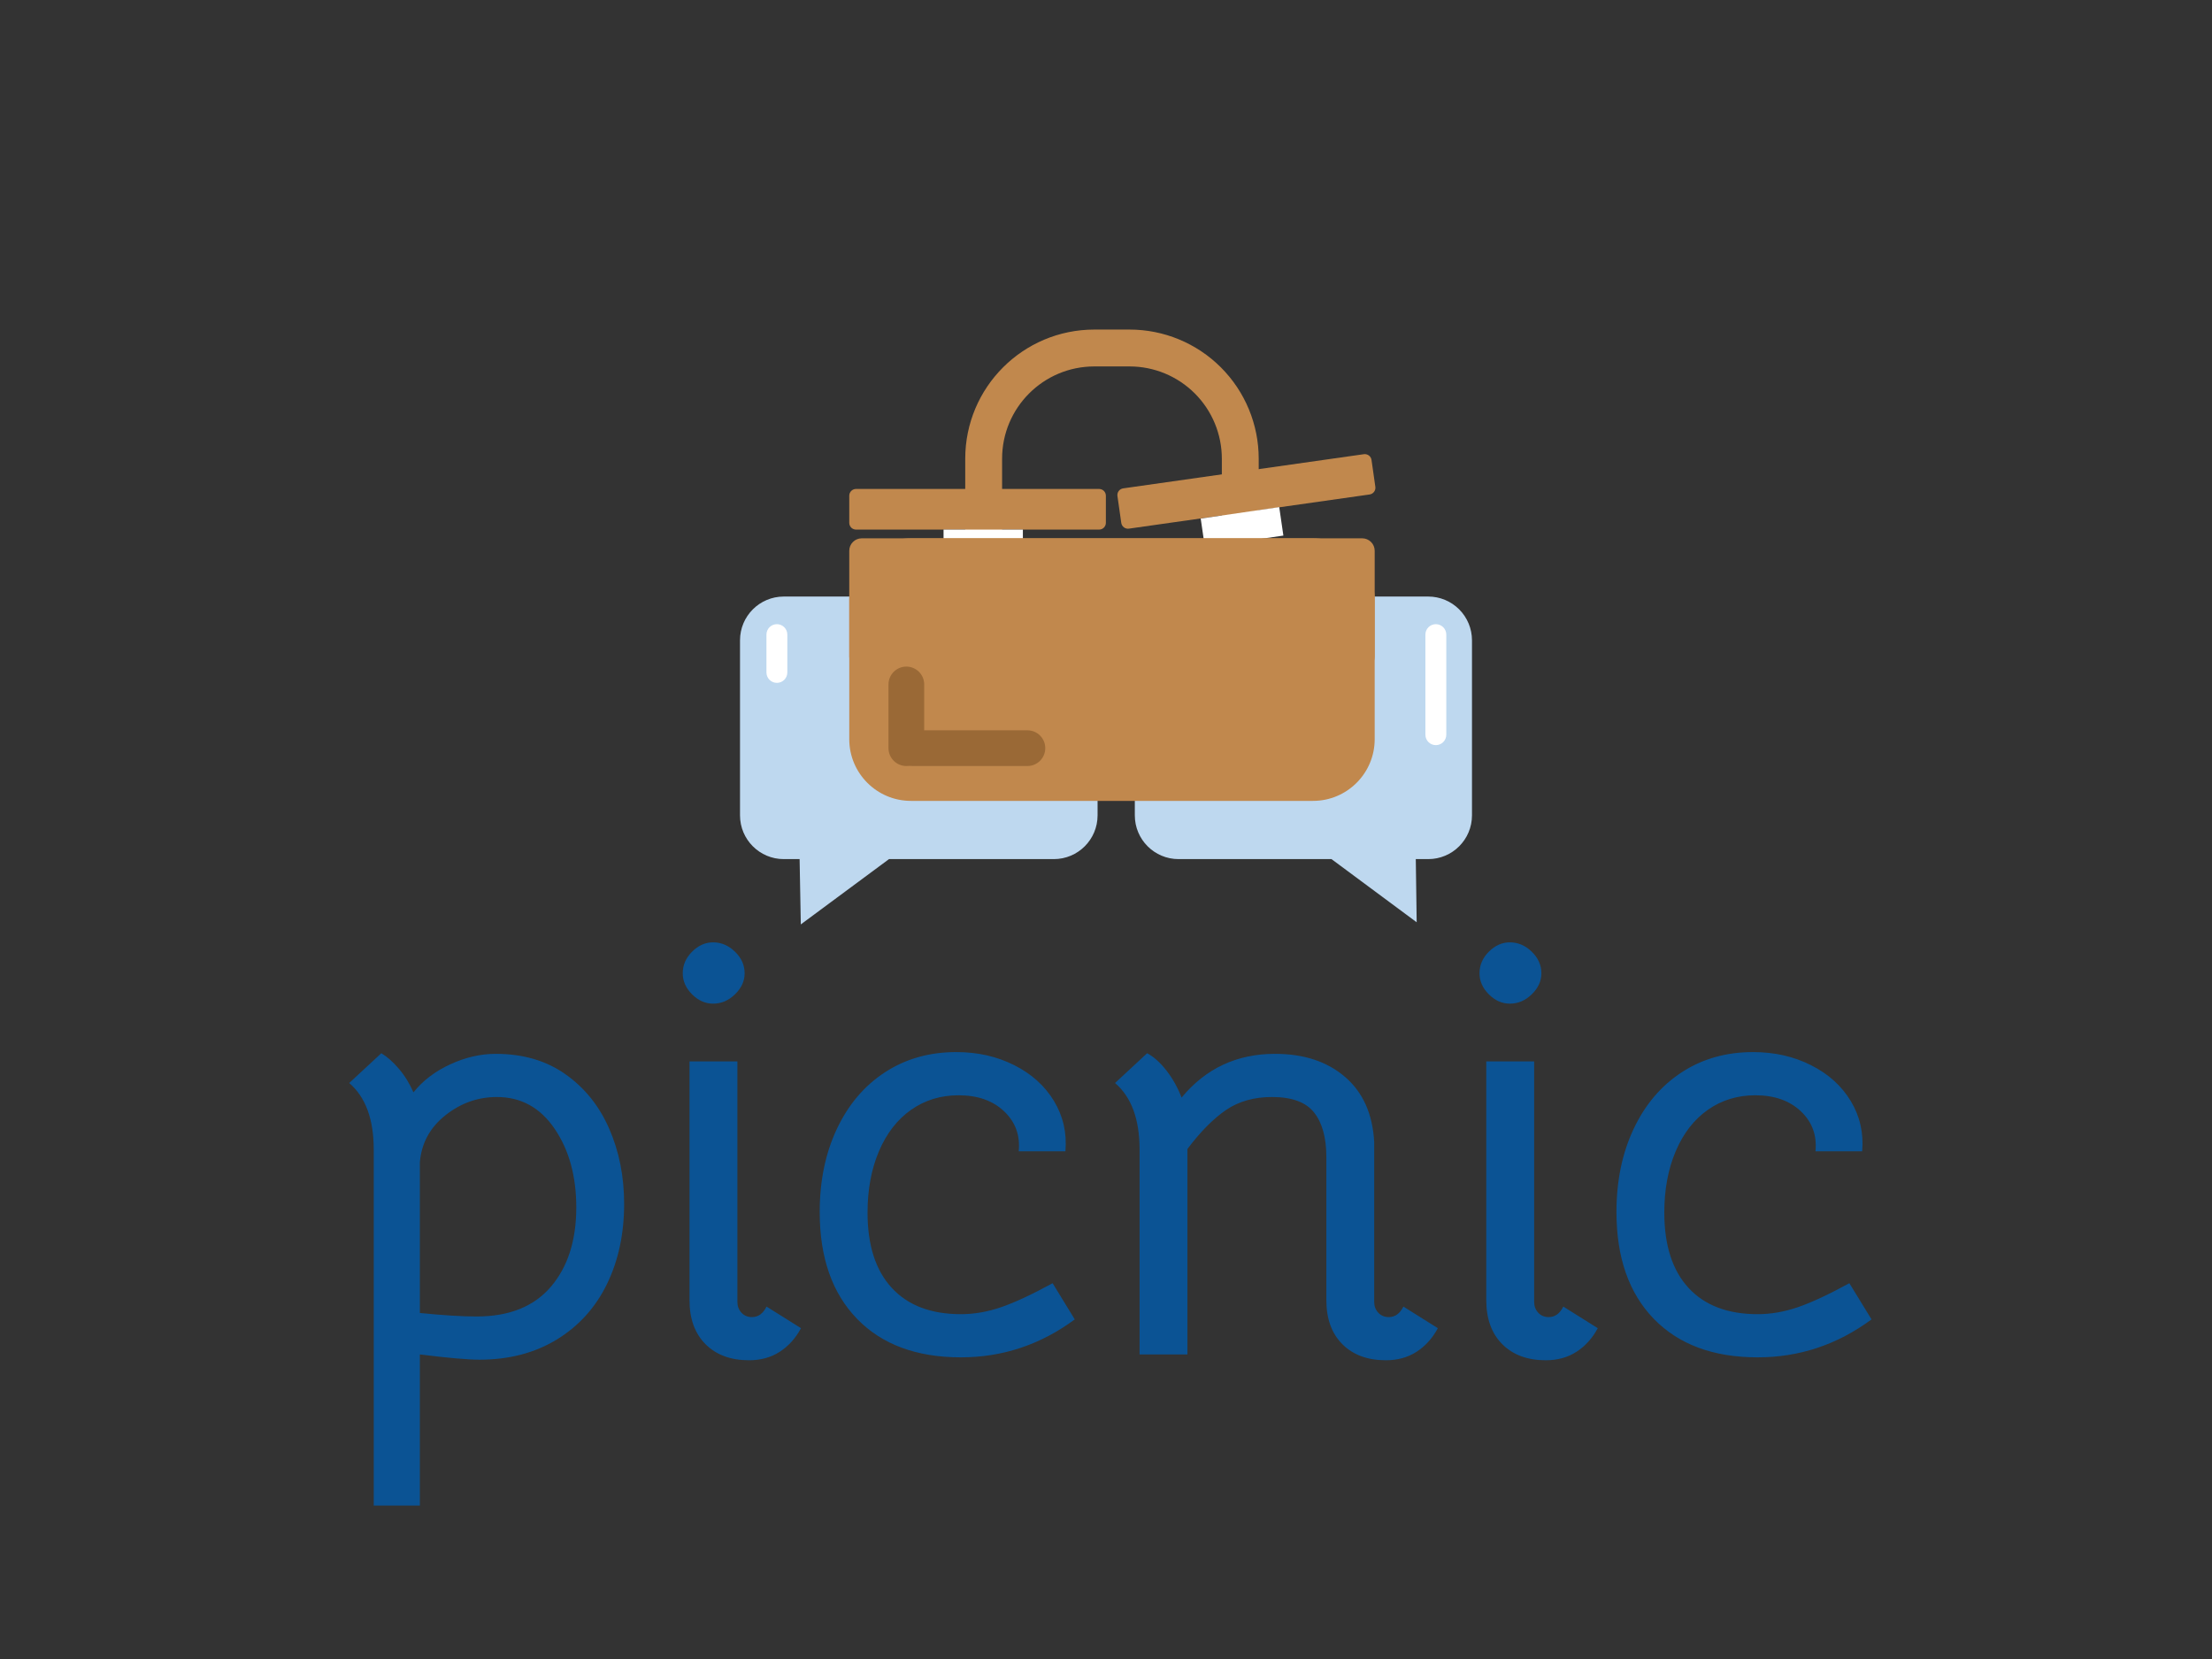 <svg version="1.1" viewBox="0.0 0.0 960.0 720.0" fill="none" stroke="none" stroke-linecap="square" stroke-miterlimit="10" xmlns:xlink="http://www.w3.org/1999/xlink" xmlns="http://www.w3.org/2000/svg"><rect x="0.0" y="0.0" width="960.0" height="720.0" fill="#333333" stroke="none"/><clipPath id="p.0"><path d="m0 0l960.0 0l0 720.0l-960.0 0l0 -720.0z" clip-rule="nonzero"/></clipPath><g clip-path="url(#p.0)"><path fill="#000000" fill-opacity="0.0" d="m0 0l960.0 0l0 720.0l-960.0 0z" fill-rule="evenodd"/><path fill="#000000" fill-opacity="0.0" d="m-132.567 0l132.567 0l0 208.756l-132.567 0z" fill-rule="evenodd"/><path fill="#999999" d="m-86.844 21.834q0.672 -1.047 1.844 -1.688q1.172 -0.641 2.75 -0.641q1.844 0 3.328 0.938q1.5 0.938 2.359 2.672q0.875 1.734 0.875 4.016q0 2.297 -0.875 4.047q-0.859 1.75 -2.359 2.703q-1.484 0.938 -3.328 0.938q-1.547 0 -2.734 -0.641q-1.188 -0.641 -1.859 -1.656l0 9.172l-4.547 0l0 -21.969l4.547 0l0 2.109zm6.516 5.297q0 -1.703 -0.953 -2.672q-0.938 -0.969 -2.328 -0.969q-1.359 0 -2.312 0.984q-0.938 0.984 -0.938 2.688q0 1.703 0.938 2.688q0.953 0.984 2.312 0.984q1.359 0 2.312 -0.984q0.969 -1.0 0.969 -2.719zm9.318 -8.953q-1.188 0 -1.953 -0.703q-0.766 -0.703 -0.766 -1.75q0 -1.062 0.766 -1.766q0.766 -0.719 1.953 -0.719q1.188 0 1.938 0.719q0.766 0.703 0.766 1.766q0 1.047 -0.766 1.75q-0.75 0.703 -1.938 0.703zm2.266 1.547l0 14.875l-4.547 0l0 -14.875l4.547 0zm2.41 7.438q0 -2.312 0.938 -4.047q0.953 -1.734 2.641 -2.672q1.703 -0.938 3.875 -0.938q2.812 0 4.688 1.469q1.875 1.469 2.469 4.141l-4.859 0q-0.609 -1.719 -2.375 -1.719q-1.25 0 -2.0 0.984q-0.734 0.969 -0.734 2.781q0 1.812 0.734 2.797q0.75 0.969 2.0 0.969q1.766 0 2.375 -1.719l4.859 0q-0.594 2.625 -2.484 4.125q-1.891 1.484 -4.672 1.484q-2.172 0 -3.875 -0.938q-1.688 -0.938 -2.641 -2.672q-0.938 -1.734 -0.938 -4.047zm26.096 -7.594q2.609 0 4.172 1.688q1.562 1.688 1.562 4.656l0 8.688l-4.531 0l0 -8.078q0 -1.484 -0.781 -2.312q-0.766 -0.828 -2.078 -0.828q-1.312 0 -2.094 0.828q-0.766 0.828 -0.766 2.312l0 8.078l-4.547 0l0 -14.875l4.547 0l0 1.969q0.703 -0.984 1.875 -1.547q1.172 -0.578 2.641 -0.578zm11.185 -1.391q-1.188 0 -1.953 -0.703q-0.766 -0.703 -0.766 -1.75q0 -1.062 0.766 -1.766q0.766 -0.719 1.953 -0.719q1.188 0 1.938 0.719q0.766 0.703 0.766 1.766q0 1.047 -0.766 1.75q-0.75 0.703 -1.938 0.703zm2.266 1.547l0 14.875l-4.547 0l0 -14.875l4.547 0zm2.41 7.438q0 -2.312 0.938 -4.047q0.953 -1.734 2.641 -2.672q1.703 -0.938 3.875 -0.938q2.812 0 4.688 1.469q1.875 1.469 2.469 4.141l-4.859 0q-0.609 -1.719 -2.375 -1.719q-1.25 0 -2.0 0.984q-0.734 0.969 -0.734 2.781q0 1.812 0.734 2.797q0.75 0.969 2.0 0.969q1.766 0 2.375 -1.719l4.859 0q-0.594 2.625 -2.484 4.125q-1.891 1.484 -4.672 1.484q-2.172 0 -3.875 -0.938q-1.688 -0.938 -2.641 -2.672q-0.938 -1.734 -0.938 -4.047z" fill-rule="nonzero"/><path fill="#999999" d="m-86.029 53.959q0.719 -1.0 1.984 -1.672q1.266 -0.688 2.891 -0.688q1.891 0 3.422 0.938q1.531 0.922 2.422 2.641q0.891 1.719 0.891 3.984q0 2.266 -0.891 4.016q-0.891 1.75 -2.422 2.703q-1.531 0.953 -3.422 0.953q-1.625 0 -2.875 -0.656q-1.234 -0.672 -2.0 -1.688l0 9.141l-3.734 0l0 -21.797l3.734 0l0 2.125zm7.797 5.203q0 -1.328 -0.547 -2.297q-0.547 -0.984 -1.438 -1.484q-0.891 -0.516 -1.922 -0.516q-1.016 0 -1.922 0.531q-0.891 0.516 -1.438 1.5q-0.531 0.984 -0.531 2.312q0 1.344 0.531 2.328q0.547 0.984 1.438 1.516q0.906 0.516 1.922 0.516q1.031 0 1.922 -0.531q0.891 -0.547 1.438 -1.531q0.547 -0.984 0.547 -2.344zm8.432 -9.094q-0.984 0 -1.641 -0.625q-0.656 -0.625 -0.656 -1.562q0 -0.922 0.656 -1.547q0.656 -0.625 1.641 -0.625q0.984 0 1.641 0.625q0.656 0.625 0.656 1.547q0 0.938 -0.656 1.562q-0.656 0.625 -1.641 0.625zm1.844 1.766l0 14.766l-3.734 0l0 -14.766l3.734 0zm2.707 7.375q0 -2.281 0.938 -4.0q0.938 -1.719 2.578 -2.656q1.656 -0.953 3.797 -0.953q2.734 0 4.531 1.375q1.812 1.359 2.422 3.844l-4.031 0q-0.312 -0.969 -1.078 -1.5q-0.75 -0.547 -1.875 -0.547q-1.594 0 -2.531 1.156q-0.938 1.156 -0.938 3.281q0 2.109 0.938 3.281q0.938 1.156 2.531 1.156q2.266 0 2.953 -2.031l4.031 0q-0.609 2.406 -2.422 3.812q-1.812 1.406 -4.531 1.406q-2.141 0 -3.797 -0.938q-1.641 -0.953 -2.578 -2.672q-0.938 -1.719 -0.938 -4.016zm25.188 -7.594q2.641 0 4.266 1.672q1.625 1.656 1.625 4.656l0 8.656l-3.719 0l0 -8.156q0 -1.766 -0.891 -2.703q-0.875 -0.953 -2.391 -0.953q-1.547 0 -2.438 0.953q-0.891 0.938 -0.891 2.703l0 8.156l-3.734 0l0 -14.766l3.734 0l0 1.844q0.734 -0.969 1.891 -1.516q1.172 -0.547 2.547 -0.547zm11.338 -1.547q-0.984 0 -1.641 -0.625q-0.656 -0.625 -0.656 -1.562q0 -0.922 0.656 -1.547q0.656 -0.625 1.641 -0.625q0.984 0 1.641 0.625q0.656 0.625 0.656 1.547q0 0.938 -0.656 1.562q-0.656 0.625 -1.641 0.625zm1.844 1.766l0 14.766l-3.734 0l0 -14.766l3.734 0zm2.707 7.375q0 -2.281 0.938 -4.0q0.938 -1.719 2.578 -2.656q1.656 -0.953 3.797 -0.953q2.734 0 4.531 1.375q1.812 1.359 2.422 3.844l-4.031 0q-0.312 -0.969 -1.078 -1.5q-0.75 -0.547 -1.875 -0.547q-1.594 0 -2.531 1.156q-0.938 1.156 -0.938 3.281q0 2.109 0.938 3.281q0.938 1.156 2.531 1.156q2.266 0 2.953 -2.031l4.031 0q-0.609 2.406 -2.422 3.812q-1.812 1.406 -4.531 1.406q-2.141 0 -3.797 -0.938q-1.641 -0.953 -2.578 -2.672q-0.938 -1.719 -0.938 -4.016z" fill-rule="nonzero"/><path fill="#999999" d="m-82.279 104.35l0 -15.406q0 -0.953 -0.047 -1.922q-0.031 -0.984 -0.172 -1.938l3.797 0l0.281 2.609l-0.156 0q0.422 -1.359 1.656 -2.156q1.25 -0.797 2.906 -0.797q1.766 0 3.109 0.891q1.344 0.891 2.109 2.516q0.781 1.609 0.781 3.703q0 2.109 -0.781 3.688q-0.766 1.562 -2.109 2.422q-1.344 0.859 -3.109 0.859q-1.656 0 -2.906 -0.766q-1.234 -0.781 -1.656 -2.172l0.328 -0.5l0 8.969l-4.031 0zm7.125 -8.609q1.484 0 2.281 -0.984q0.797 -1.0 0.797 -2.906q0 -1.891 -0.812 -2.953q-0.812 -1.062 -2.266 -1.062q-1.531 0 -2.328 1.031q-0.797 1.016 -0.797 2.938q0 1.922 0.797 2.938q0.797 1.0 2.328 1.0zm9.722 2.859l0 -13.516l4.031 0l0 13.516l-4.031 0zm0.234 -19.562l4.344 0l0 3.781l-4.344 0l0 -3.781zm13.476 19.781q-2.188 0 -3.797 -0.859q-1.594 -0.859 -2.438 -2.406q-0.844 -1.562 -0.844 -3.703q0 -2.125 0.906 -3.719q0.906 -1.609 2.531 -2.5q1.641 -0.891 3.812 -0.891q1.453 0 2.828 0.453q1.391 0.453 2.25 1.219l-1.078 2.797q-0.797 -0.625 -1.766 -0.984q-0.953 -0.375 -1.859 -0.375q-1.625 0 -2.562 1.0q-0.922 0.984 -0.922 2.922q0 1.984 0.922 2.969q0.922 0.984 2.562 0.984q0.906 0 1.859 -0.344q0.969 -0.359 1.766 -1.016l1.078 2.797q-0.891 0.766 -2.312 1.219q-1.406 0.438 -2.938 0.438zm7.162 -0.219l0 -9.656q0 -0.953 -0.047 -1.922q-0.031 -0.984 -0.172 -1.938l3.797 0l0.281 2.641l-0.281 -0.031q0.688 -1.438 1.922 -2.188q1.25 -0.766 2.875 -0.766q4.766 0 4.766 5.672l0 8.188l-4.016 0l0 -8.0q0 -1.438 -0.531 -2.078q-0.516 -0.641 -1.641 -0.641q-1.328 0 -2.125 0.859q-0.797 0.844 -0.797 2.281l0 7.578l-4.031 0zm16.314 0l0 -13.516l4.031 0l0 13.516l-4.031 0zm0.234 -19.562l4.344 0l0 3.781l-4.344 0l0 -3.781zm13.476 19.781q-2.188 0 -3.797 -0.859q-1.594 -0.859 -2.438 -2.406q-0.844 -1.562 -0.844 -3.703q0 -2.125 0.906 -3.719q0.906 -1.609 2.531 -2.5q1.641 -0.891 3.812 -0.891q1.453 0 2.828 0.453q1.391 0.453 2.25 1.219l-1.078 2.797q-0.797 -0.625 -1.766 -0.984q-0.953 -0.375 -1.859 -0.375q-1.625 0 -2.562 1.0q-0.922 0.984 -0.922 2.922q0 1.984 0.922 2.969q0.922 0.984 2.562 0.984q0.906 0 1.859 -0.344q0.969 -0.359 1.766 -1.016l1.078 2.797q-0.891 0.766 -2.312 1.219q-1.406 0.438 -2.938 0.438z" fill-rule="nonzero"/><path fill="#999999" d="m-82.976 116.053q2.0 0 3.641 0.922q1.641 0.906 2.578 2.578q0.938 1.656 0.938 3.875q0 2.219 -0.938 3.891q-0.938 1.656 -2.578 2.578q-1.641 0.922 -3.641 0.922q-2.734 0 -4.312 -1.734l0 6.688l-4.156 0l0 -19.516l3.969 0l0 1.656q1.547 -1.859 4.5 -1.859zm-0.719 11.344q1.609 0 2.625 -1.078q1.031 -1.078 1.031 -2.891q0 -1.812 -1.031 -2.891q-1.016 -1.078 -2.625 -1.078q-1.594 0 -2.625 1.078q-1.016 1.078 -1.016 2.891q0 1.812 1.016 2.891q1.031 1.078 2.625 1.078zm10.643 -11.141l4.156 0l0 14.344l-4.156 0l0 -14.344zm2.078 -2.0q-1.141 0 -1.859 -0.656q-0.719 -0.672 -0.719 -1.656q0 -0.984 0.719 -1.656q0.719 -0.672 1.859 -0.672q1.156 0 1.875 0.641q0.719 0.641 0.719 1.609q0 1.031 -0.719 1.719q-0.719 0.672 -1.875 0.672zm12.867 16.562q-2.281 0 -4.109 -0.938q-1.828 -0.953 -2.859 -2.625q-1.016 -1.688 -1.016 -3.828q0 -2.125 1.016 -3.797q1.031 -1.688 2.859 -2.625q1.828 -0.953 4.109 -0.953q2.266 0 3.953 0.953q1.703 0.938 2.484 2.688l-3.234 1.734q-1.125 -1.969 -3.219 -1.969q-1.625 0 -2.703 1.062q-1.062 1.062 -1.062 2.906q0 1.844 1.062 2.906q1.078 1.062 2.703 1.062q2.125 0 3.219 -1.969l3.234 1.766q-0.781 1.703 -2.484 2.672q-1.688 0.953 -3.953 0.953zm17.551 -14.766q2.656 0 4.297 1.594q1.641 1.594 1.641 4.75l0 8.203l-4.156 0l0 -7.578q0 -1.703 -0.75 -2.531q-0.75 -0.844 -2.156 -0.844q-1.578 0 -2.516 0.969q-0.922 0.969 -0.922 2.891l0 7.094l-4.156 0l0 -14.344l3.969 0l0 1.688q0.828 -0.906 2.047 -1.391q1.234 -0.5 2.703 -0.5zm9.701 0.203l4.156 0l0 14.344l-4.156 0l0 -14.344zm2.078 -2.0q-1.141 0 -1.859 -0.656q-0.719 -0.672 -0.719 -1.656q0 -0.984 0.719 -1.656q0.719 -0.672 1.859 -0.672q1.156 0 1.875 0.641q0.719 0.641 0.719 1.609q0 1.031 -0.719 1.719q-0.719 0.672 -1.875 0.672zm12.867 16.562q-2.281 0 -4.109 -0.938q-1.828 -0.953 -2.859 -2.625q-1.016 -1.688 -1.016 -3.828q0 -2.125 1.016 -3.797q1.031 -1.688 2.859 -2.625q1.828 -0.953 4.109 -0.953q2.266 0 3.953 0.953q1.703 0.938 2.484 2.688l-3.234 1.734q-1.125 -1.969 -3.219 -1.969q-1.625 0 -2.703 1.062q-1.062 1.062 -1.062 2.906q0 1.844 1.062 2.906q1.078 1.062 2.703 1.062q2.125 0 3.219 -1.969l3.234 1.766q-0.781 1.703 -2.484 2.672q-1.688 0.953 -3.953 0.953z" fill-rule="nonzero"/><path fill="#999999" d="m-84.629 149.803l3.25 0l0 1.547q1.047 -0.984 2.266 -1.453q1.234 -0.484 2.812 -0.484q1.938 0 3.469 0.844q1.531 0.828 2.391 2.359q0.875 1.531 0.875 3.562q0 2.0 -0.875 3.547q-0.859 1.547 -2.391 2.422q-1.531 0.859 -3.469 0.859q-1.469 0 -2.766 -0.406q-1.297 -0.422 -2.203 -1.25l0 7.094l-3.359 0l0 -18.641zm7.5 10.562q1.812 0 2.984 -1.172q1.172 -1.172 1.172 -3.016q0 -1.844 -1.172 -2.984q-1.172 -1.156 -2.984 -1.156q-1.438 0 -2.562 0.781q-1.125 0.766 -1.578 2.078l0 2.578q0.438 1.312 1.562 2.109q1.141 0.781 2.578 0.781zm12.117 -12.797q-0.797 0 -1.344 -0.531q-0.547 -0.531 -0.547 -1.344q0 -0.797 0.547 -1.344q0.547 -0.547 1.344 -0.547q0.812 0 1.359 0.547q0.562 0.547 0.562 1.344q0 0.812 -0.562 1.344q-0.547 0.531 -1.359 0.531zm-1.703 2.234l3.422 0l0 12.797l-3.422 0l0 -12.797zm13.792 13.203q-2.25 0 -3.938 -0.797q-1.688 -0.812 -2.625 -2.328q-0.938 -1.516 -0.938 -3.656q0 -2.125 0.938 -3.656q0.953 -1.531 2.641 -2.344q1.703 -0.812 3.969 -0.812q2.984 0 4.766 1.172l0 2.688q-1.719 -1.234 -4.422 -1.234q-2.047 0 -3.266 1.031q-1.203 1.031 -1.203 3.156q0 2.109 1.203 3.125q1.219 1.016 3.219 1.016q2.688 0 4.641 -1.281l0 2.656q-0.969 0.641 -2.188 0.953q-1.203 0.312 -2.797 0.312zm7.639 -13.203l3.25 0l0 1.734q0.906 -1.094 2.156 -1.609q1.266 -0.516 2.656 -0.516q2.578 0 3.859 1.406q1.281 1.391 1.281 3.703l0 8.078l-3.359 0l0 -7.75q0 -2.812 -2.609 -2.812q-1.156 0 -2.172 0.547q-1.0 0.547 -1.703 1.641l0 8.375l-3.359 0l0 -12.797zm18.151 -2.234q-0.797 0 -1.344 -0.531q-0.547 -0.531 -0.547 -1.344q0 -0.797 0.547 -1.344q0.547 -0.547 1.344 -0.547q0.812 0 1.359 0.547q0.562 0.547 0.562 1.344q0 0.812 -0.562 1.344q-0.547 0.531 -1.359 0.531zm-1.703 2.234l3.422 0l0 12.797l-3.422 0l0 -12.797zm13.792 13.203q-2.25 0 -3.938 -0.797q-1.688 -0.812 -2.625 -2.328q-0.938 -1.516 -0.938 -3.656q0 -2.125 0.938 -3.656q0.953 -1.531 2.641 -2.344q1.703 -0.812 3.969 -0.812q2.984 0 4.766 1.172l0 2.688q-1.719 -1.234 -4.422 -1.234q-2.047 0 -3.266 1.031q-1.203 1.031 -1.203 3.156q0 2.109 1.203 3.125q1.219 1.016 3.219 1.016q2.688 0 4.641 -1.281l0 2.656q-0.969 0.641 -2.188 0.953q-1.203 0.312 -2.797 0.312z" fill-rule="nonzero"/><path fill="#bed8ef" d="m321.164 277.89l0 0c0 -10.489 8.503 -18.992 18.992 -18.992l6.871 0l0 0l38.795 0l71.53 0c5.037 0 9.868 2.001 13.429 5.563c3.562 3.562 5.563 8.392 5.563 13.429l0 47.48l0 0l0 28.488l0 0c0 10.489 -8.503 18.992 -18.992 18.992l-71.53 0l-38.275 28.341l-0.52 -28.341l-6.871 0l0 0c-10.489 0 -18.992 -8.503 -18.992 -18.992l0 0l0 -28.488l0 0z" fill-rule="evenodd"/><path fill="#bed8ef" d="m492.505 277.89l0 0c0 -10.489 8.503 -18.992 18.992 -18.992l66.367 0l0 0l36.583 0l5.396 0c5.037 0 9.868 2.001 13.43 5.563c3.562 3.562 5.563 8.392 5.563 13.429l0 47.48l0 0l0 28.488l0 0c0 10.489 -8.503 18.992 -18.992 18.992l-5.396 0l0.387 27.415l-36.97 -27.415l-66.367 0l0 0c-10.489 0 -18.992 -8.503 -18.992 -18.992l0 0l0 -28.488l0 0z" fill-rule="evenodd"/><path fill="#000000" fill-opacity="0.0" d="m92.724 335.37l774.551 0l0 271.465l-774.551 0z" fill-rule="evenodd"/><path fill="#0b5394" d="m215.152 457.367q17.734 0 30.266 8.859q12.547 8.859 19 23.688q6.453 14.812 6.453 32.547q0 19.516 -7.469 34.844q-7.469 15.312 -21.781 24.062q-14.312 8.734 -33.562 8.734q-7.609 0 -25.844 -2.281l0 65.609l-20.016 0l0 -154.531q0 -19.75 -10.641 -28.875l13.938 -12.922q3.797 2.281 7.594 6.719q3.797 4.438 6.344 10.266q6.078 -7.609 15.953 -12.156q9.875 -4.562 19.766 -4.562zm-8.359 113.984q21.266 0 32.281 -12.906q11.031 -12.922 11.031 -34.453q0 -20.281 -9.375 -34.078q-9.375 -13.812 -25.078 -13.812q-12.406 0 -22.422 7.984q-10.0 7.984 -11.016 20.391l0 65.359q15.203 1.516 24.578 1.516zm113.234 -6.328q0 2.781 1.766 4.688q1.781 1.906 4.562 1.906q4.062 0 6.328 -4.562l14.953 9.375q-3.547 6.578 -9.25 10.25q-5.703 3.672 -13.297 3.672q-11.906 0 -18.875 -6.953q-6.969 -6.969 -6.969 -19.141l0 -103.609l20.781 0l0 104.375zm-10.547 -129.438q-5.062 0 -9.125 -4.047q-4.047 -4.062 -4.047 -9.125q0 -5.328 4.047 -9.375q4.062 -4.062 9.125 -4.062q5.328 0 9.5 4.062q4.188 4.047 4.188 9.375q0 5.062 -4.188 9.125q-4.172 4.047 -9.5 4.047zm107.564 153.5q-28.875 0 -45.094 -16.719q-16.203 -16.719 -16.203 -46.359q0 -20.266 7.469 -36.094q7.469 -15.828 20.891 -24.562q13.438 -8.75 30.922 -8.75q13.922 0 25.188 5.703q11.281 5.688 17.234 15.578q5.953 9.875 4.938 21.781l-20.266 0q1.016 -10.391 -6.328 -17.344q-7.344 -6.969 -19.766 -6.969q-11.641 0 -20.641 6.328q-8.984 6.328 -13.938 17.984q-4.938 11.656 -4.938 26.594q0 21.281 10.516 32.688q10.516 11.406 30.016 11.406q8.625 0 17.484 -3.047q8.859 -3.047 22.297 -10.391l9.625 15.703q-22.297 16.469 -49.406 16.469zm206.981 -12.656q-3.547 6.578 -9.25 10.25q-5.703 3.672 -13.297 3.672q-11.906 0 -18.875 -6.953q-6.969 -6.969 -6.969 -19.141l0 -62.062q0 -12.656 -5.328 -19.375q-5.312 -6.719 -18.234 -6.719q-11.656 0 -19.891 5.578q-8.234 5.578 -16.844 16.969l0 89.172l-20.766 0l0 -88.922q0 -19.75 -10.641 -28.875l13.922 -12.922q4.312 2.281 8.359 7.484q4.062 5.188 6.594 11.766q15.703 -18.984 40.531 -18.984q18.75 0 30.391 10.0q11.656 10.0 12.672 28.25l0 69.406q0 2.781 1.766 4.688q1.781 1.906 4.578 1.906q4.047 0 6.328 -4.562l14.953 9.375zm41.795 -11.406q0 2.781 1.766 4.688q1.781 1.906 4.562 1.906q4.062 0 6.328 -4.562l14.953 9.375q-3.547 6.578 -9.25 10.25q-5.703 3.672 -13.297 3.672q-11.906 0 -18.875 -6.953q-6.969 -6.969 -6.969 -19.141l0 -103.609l20.781 0l0 104.375zm-10.547 -129.438q-5.062 0 -9.125 -4.047q-4.047 -4.062 -4.047 -9.125q0 -5.328 4.047 -9.375q4.062 -4.062 9.125 -4.062q5.328 0 9.5 4.062q4.188 4.047 4.188 9.375q0 5.062 -4.188 9.125q-4.172 4.047 -9.5 4.047zm107.564 153.5q-28.875 0 -45.094 -16.719q-16.203 -16.719 -16.203 -46.359q0 -20.266 7.469 -36.094q7.469 -15.828 20.891 -24.562q13.438 -8.75 30.922 -8.75q13.922 0 25.188 5.703q11.281 5.688 17.234 15.578q5.953 9.875 4.938 21.781l-20.266 0q1.016 -10.391 -6.328 -17.344q-7.344 -6.969 -19.766 -6.969q-11.641 0 -20.641 6.328q-8.984 6.328 -13.938 17.984q-4.938 11.656 -4.938 26.594q0 21.281 10.516 32.688q10.516 11.406 30.016 11.406q8.625 0 17.484 -3.047q8.859 -3.047 22.297 -10.391l9.625 15.703q-22.297 16.469 -49.406 16.469z" fill-rule="nonzero"/><path fill="#c1884d" d="m368.576 215.143l0 0c0 -1.624 1.316 -2.94 2.94 -2.94l105.491 0c0.78 0 1.527 0.31 2.079 0.861c0.551 0.551 0.861 1.299 0.861 2.079l0 11.758c0 1.624 -1.316 2.94 -2.94 2.94l-105.491 0c-1.624 0 -2.94 -1.316 -2.94 -2.94z" fill-rule="evenodd"/><path fill="#c1884d" d="m484.966 215.274l0 0c-0.229 -1.609 0.89 -3.099 2.499 -3.327l104.44 -14.826c0.773 -0.11 1.558 0.092 2.182 0.561c0.624 0.469 1.037 1.166 1.147 1.939l1.659 11.653c0.229 1.609 -0.89 3.099 -2.499 3.327l-104.441 14.826c-1.609 0.228 -3.099 -0.891 -3.328 -2.5z" fill-rule="evenodd"/><path fill="#000000" fill-opacity="0.0" d="m426.907 199.068l0 0c0 -26.531 21.508 -48.038 48.038 -48.038l15.293 0l0 0c12.741 0 24.959 5.061 33.968 14.07c9.009 9.009 14.07 21.228 14.07 33.968l0 35.923l0 0c0 26.531 -21.508 48.038 -48.038 48.038l-15.293 0c-26.531 0 -48.038 -21.508 -48.038 -48.038z" fill-rule="evenodd"/><path stroke="#c1884d" stroke-width="16.0" stroke-linejoin="round" stroke-linecap="butt" d="m426.907 199.068l0 0c0 -26.531 21.508 -48.038 48.038 -48.038l15.293 0l0 0c12.741 0 24.959 5.061 33.968 14.07c9.009 9.009 14.07 21.228 14.07 33.968l0 35.923l0 0c0 26.531 -21.508 48.038 -48.038 48.038l-15.293 0c-26.531 0 -48.038 -21.508 -48.038 -48.038z" fill-rule="evenodd"/><path fill="#ffffff" d="m409.497 229.841l34.425 0l0 4.126l-34.425 0z" fill-rule="evenodd"/><path fill="#ffffff" d="m521.106 225.063l34.079 -4.976l1.795 12.346l-34.079 4.976z" fill-rule="evenodd"/><path fill="#c1884d" d="m368.577 260.415l0 0c0 -14.793 11.992 -26.785 26.785 -26.785l174.462 0c7.104 0 13.916 2.822 18.94 7.845c5.023 5.023 7.845 11.836 7.845 18.94l0 60.384c0 14.793 -11.992 26.785 -26.785 26.785l-174.462 0l0 0c-14.793 0 -26.785 -11.992 -26.785 -26.785z" fill-rule="evenodd"/><path fill="#c1884d" d="m368.577 239.04l0 0c0 -2.988 2.422 -5.41 5.41 -5.41l217.211 0c1.435 0 2.811 0.57 3.826 1.585c1.015 1.015 1.585 2.391 1.585 3.826l0 45.998c0 2.988 -2.422 5.41 -5.41 5.41l-217.211 0c-2.988 0 -5.41 -2.422 -5.41 -5.41z" fill-rule="evenodd"/><path fill="#ffffff" d="m618.617 275.423l0 0c0 -2.505 2.031 -4.535 4.535 -4.535l0 0l0 0c1.203 0 2.357 0.478 3.207 1.328c0.851 0.851 1.328 2.004 1.328 3.207l0 43.433c0 2.505 -2.031 4.535 -4.535 4.535l0 0l0 0c-2.505 0 -4.535 -2.031 -4.535 -4.535z" fill-rule="evenodd"/><path fill="#ffffff" d="m332.633 275.423l0 0c0 -2.505 2.031 -4.535 4.535 -4.535l0 0l0 0c1.203 0 2.356 0.478 3.207 1.328c0.851 0.851 1.328 2.004 1.328 3.207l0 16.409c0 2.505 -2.031 4.535 -4.535 4.535l0 0l0 0c-2.505 0 -4.535 -2.031 -4.535 -4.535z" fill-rule="evenodd"/><path fill="#9a6936" d="m445.895 316.953l0 0c4.279 0 7.748 3.469 7.748 7.748l0 0l0 0c0 2.055 -0.816 4.026 -2.269 5.479c-1.453 1.453 -3.424 2.269 -5.479 2.269l-49.669 0c-4.279 0 -7.748 -3.469 -7.748 -7.748l0 0l0 0c0 -4.279 3.469 -7.748 7.748 -7.748z" fill-rule="evenodd"/><path fill="#9a6936" d="m385.604 297.047l0 0c0 -4.279 3.469 -7.748 7.748 -7.748l0 0l0 0c2.055 0 4.026 0.816 5.479 2.269c1.453 1.453 2.269 3.424 2.269 5.479l0 27.654c0 4.279 -3.469 7.748 -7.748 7.748l0 0l0 0c-4.279 0 -7.748 -3.469 -7.748 -7.748z" fill-rule="evenodd"/></g></svg>